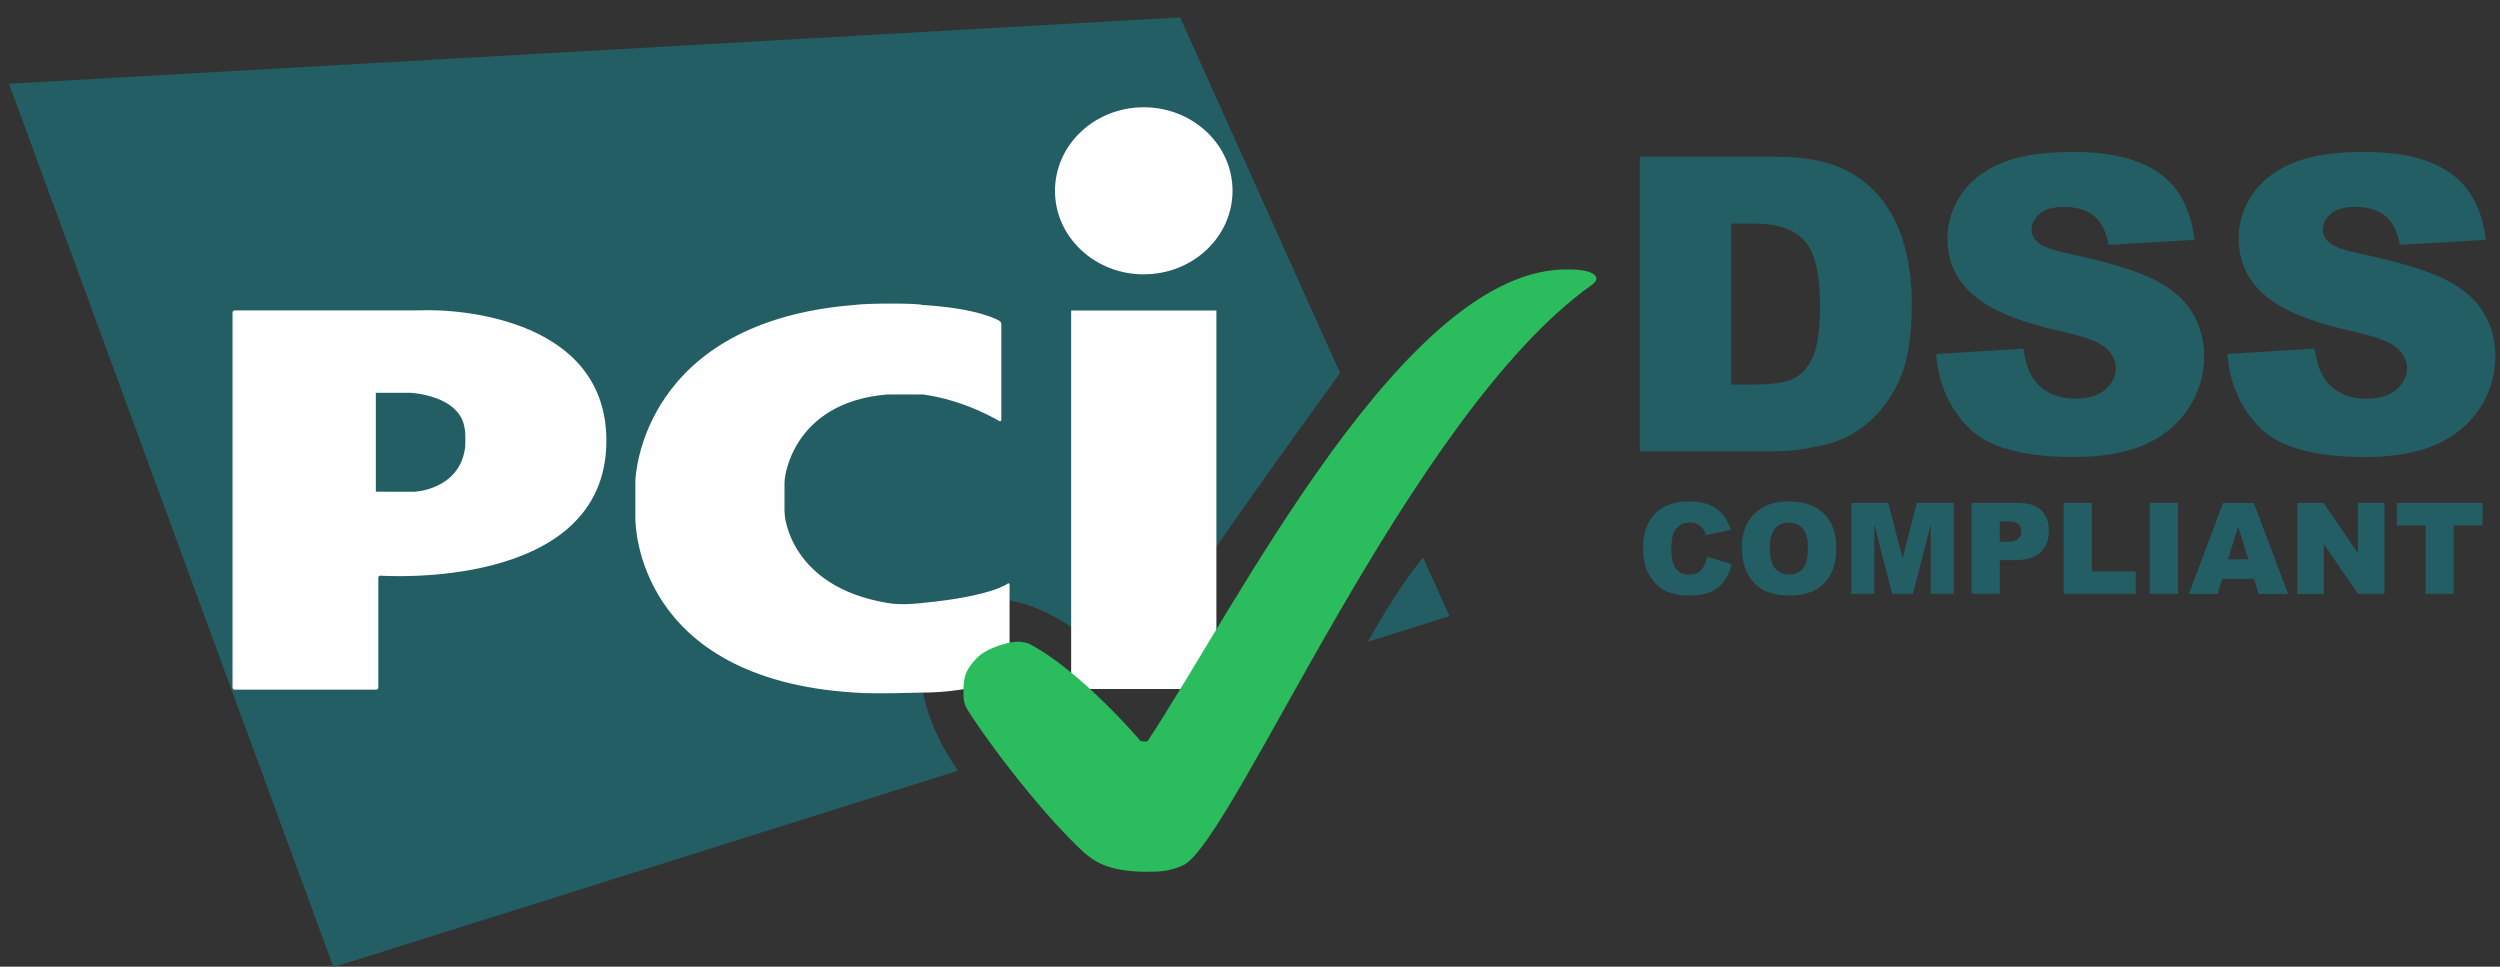 <svg width="150" height="58" viewBox="0 0 150 58" fill="none" xmlns="http://www.w3.org/2000/svg">
<rect x="0" y="0" width="150" height="58" fill="#333333" stroke="none"/>
<g clip-path="url(#clip0_8670_36044)">
<path fill-rule="evenodd" clip-rule="evenodd" d="M102.422 33.405L103.903 33.852C103.803 34.266 103.647 34.612 103.434 34.89C103.222 35.169 102.956 35.38 102.636 35.523C102.32 35.662 101.918 35.732 101.428 35.732C100.833 35.732 100.347 35.647 99.969 35.478C99.594 35.303 99.269 34.999 98.995 34.565C98.722 34.13 98.585 33.574 98.585 32.896C98.585 31.993 98.825 31.299 99.305 30.815C99.788 30.329 100.47 30.085 101.349 30.085C102.037 30.085 102.579 30.225 102.972 30.505C103.368 30.784 103.662 31.21 103.854 31.784L102.361 32.114C102.311 31.947 102.256 31.826 102.198 31.751C102.104 31.621 101.989 31.522 101.853 31.455C101.716 31.385 101.563 31.35 101.393 31.35C101.011 31.35 100.717 31.504 100.513 31.811C100.359 32.04 100.281 32.399 100.281 32.888C100.281 33.494 100.374 33.91 100.559 34.134C100.744 34.359 101.004 34.471 101.337 34.471C101.661 34.471 101.905 34.381 102.069 34.202C102.236 34.022 102.357 33.76 102.432 33.416L102.422 33.405ZM104.508 32.91C104.508 32.019 104.756 31.325 105.254 30.829C105.751 30.333 106.443 30.084 107.331 30.084C108.242 30.084 108.944 30.329 109.437 30.818C109.931 31.304 110.177 31.987 110.177 32.867C110.177 33.505 110.069 34.028 109.853 34.437C109.64 34.844 109.33 35.162 108.923 35.391C108.518 35.617 108.013 35.73 107.408 35.73C106.793 35.73 106.283 35.633 105.878 35.438C105.478 35.244 105.151 34.933 104.899 34.507C104.649 34.083 104.524 33.552 104.524 32.913L104.508 32.91ZM106.197 32.917C106.197 33.468 106.299 33.864 106.503 34.105C106.708 34.345 106.987 34.466 107.339 34.466C107.702 34.466 107.983 34.347 108.183 34.109C108.381 33.872 108.479 33.449 108.479 32.84C108.479 32.326 108.374 31.951 108.164 31.716C107.957 31.477 107.676 31.357 107.321 31.357C106.978 31.357 106.704 31.477 106.499 31.716C106.292 31.953 106.188 32.351 106.188 32.91L106.197 32.917ZM111.073 30.177H113.296L114.155 33.498L115.009 30.177H117.225V35.634H115.845V31.473L114.776 35.634H113.528L112.463 31.473V35.634H111.075V30.177L111.073 30.177ZM118.291 30.177H121.101C121.713 30.177 122.17 30.322 122.474 30.613C122.78 30.903 122.933 31.315 122.933 31.851C122.933 32.401 122.766 32.831 122.433 33.14C122.102 33.45 121.596 33.604 120.915 33.604H119.989V35.63H118.292V30.171L118.291 30.177ZM119.989 32.504H120.403C120.729 32.504 120.958 32.448 121.089 32.336C121.221 32.222 121.287 32.077 121.287 31.901C121.287 31.73 121.23 31.584 121.116 31.465C121.001 31.346 120.786 31.286 120.471 31.286H119.988V32.502L119.989 32.504ZM123.821 30.177H125.508V34.291H128.144V35.634H123.817V30.177L123.821 30.177ZM128.988 30.177H130.679V35.634H128.984V30.177L128.988 30.177ZM135.254 34.734H133.327L133.061 35.635H131.332L133.387 30.179H135.228L137.283 35.639H135.517L135.247 34.74L135.254 34.734ZM134.898 33.554L134.291 31.592L133.687 33.554H134.891H134.898ZM137.838 30.177H139.417L141.476 33.196V30.177H143.069V35.634H141.476L139.428 32.638V35.635H137.838V30.177V30.177ZM143.812 30.177H148.949V31.525H147.224V35.634H145.537V31.526H143.812V30.178V30.177Z" fill="#225E63"/>
<path fill-rule="evenodd" clip-rule="evenodd" d="M82.074 38.508L86.969 36.968L85.384 33.445C84.205 34.893 83.044 36.772 82.073 38.504L82.074 38.508ZM80.406 22.38L70.808 1.042L0.539 5.023L20.006 58.028L57.48 46.241C55.102 42.823 54.225 38.759 56.977 36.772C60.064 34.55 64.702 37.12 67.684 40.776C70.545 35.979 78.57 24.907 80.407 22.381L80.406 22.38Z" fill="#225E63"/>
<path fill-rule="evenodd" clip-rule="evenodd" d="M68.627 16.459C71.568 16.459 73.952 14.215 73.952 11.447C73.952 8.679 71.565 6.436 68.625 6.436C65.683 6.436 63.299 8.68 63.299 11.449C63.299 14.218 65.683 16.462 68.626 16.462L68.627 16.459ZM64.269 18.633H72.984V41.34H64.269V18.634V18.633ZM59.966 25.26C60.026 25.297 60.079 25.267 60.079 25.195V19.443C60.079 19.37 60.026 19.282 59.962 19.248C59.962 19.248 58.819 18.504 55.331 18.297C55.144 18.194 52.106 18.179 51.266 18.297C38.591 19.311 38.122 28.461 38.122 28.88V31.1C38.122 31.372 38.122 40.727 51.266 41.555C52.549 41.652 55.065 41.555 55.331 41.555C58.357 41.555 60.454 40.645 60.454 40.645C60.517 40.616 60.574 40.536 60.574 40.464V35.079C60.574 35.006 60.525 34.98 60.461 35.017C60.461 35.017 59.52 35.773 55.384 36.174C54.21 36.305 53.655 36.245 53.231 36.174C47.366 35.19 47.085 30.901 47.085 30.901C47.077 30.83 47.07 30.714 47.07 30.643V29.008C47.07 28.937 47.077 28.821 47.085 28.75C47.085 28.75 47.479 24.154 53.227 23.668H55.376C57.915 24.009 59.951 25.262 59.951 25.262L59.966 25.26ZM13.95 41.25C13.95 41.322 14.008 41.38 14.08 41.38H22.57C22.642 41.38 22.7 41.322 22.7 41.252V34.661C22.7 34.592 22.758 34.536 22.831 34.539C22.831 34.539 36.383 35.517 36.383 26.439C36.383 19.276 27.88 18.491 25.081 18.622C25.025 18.626 14.082 18.622 14.082 18.622C14.011 18.622 13.951 18.684 13.951 18.754V41.251L13.95 41.25ZM22.55 29.504V23.567H24.627C24.627 23.567 27.649 23.703 27.886 25.754C27.942 25.915 27.927 26.918 27.886 26.974C27.499 29.387 24.874 29.505 24.874 29.505L22.557 29.501L22.55 29.504Z" fill="#FEFEFE"/>
<path fill-rule="evenodd" clip-rule="evenodd" d="M68.866 52.303C69.574 52.303 70.116 52.303 71.012 51.907C74.107 50.283 84.522 24.902 95.507 17.095C95.571 17.044 95.662 16.972 95.715 16.897C95.785 16.794 95.788 16.689 95.788 16.689C95.788 16.689 95.788 16.169 94.159 16.169C84.379 15.904 74.209 36.361 68.865 44.455C68.798 44.544 68.43 44.455 68.43 44.455C68.43 44.455 64.849 40.237 61.736 38.621C61.673 38.587 61.316 38.479 60.949 38.505C60.705 38.505 59.258 38.793 58.583 39.508C57.788 40.346 57.803 40.817 57.81 41.839C57.814 41.921 57.867 42.262 57.964 42.434C58.725 43.762 62.202 48.529 65.048 51.16C65.49 51.474 66.162 52.309 68.869 52.309L68.866 52.303Z" fill="#2BBC5D"/>
<path fill-rule="evenodd" clip-rule="evenodd" d="M98.395 9.402H106.533C108.138 9.402 109.432 9.619 110.415 10.053C111.407 10.488 112.225 11.111 112.87 11.924C113.515 12.735 113.982 13.679 114.272 14.758C114.562 15.835 114.707 16.977 114.707 18.182C114.707 20.07 114.49 21.538 114.055 22.586C113.628 23.624 113.031 24.497 112.265 25.205C111.5 25.904 110.677 26.369 109.799 26.601C108.597 26.92 107.509 27.08 106.533 27.08H98.396V9.396L98.395 9.402ZM103.874 13.408V23.073H105.213C106.358 23.073 107.172 22.948 107.656 22.699C108.139 22.442 108.518 22 108.791 21.374C109.064 20.738 109.2 19.713 109.2 18.298C109.2 16.425 108.893 15.143 108.279 14.452C107.666 13.761 106.65 13.415 105.231 13.415H103.865L103.874 13.408ZM116.197 21.239L121.406 20.914C121.518 21.76 121.747 22.403 122.092 22.845C122.655 23.561 123.461 23.919 124.511 23.919C125.293 23.919 125.893 23.738 126.311 23.376C126.736 23.007 126.948 22.58 126.948 22.096C126.948 21.64 126.746 21.231 126.341 20.869C125.936 20.507 125.001 20.167 123.536 19.848C121.133 19.309 119.42 18.593 118.395 17.7C117.362 16.809 116.846 15.671 116.846 14.287C116.846 13.379 117.108 12.523 117.633 11.72C118.163 10.909 118.957 10.274 120.015 9.815C121.08 9.349 122.535 9.116 124.38 9.116C126.642 9.116 128.366 9.539 129.551 10.384C130.741 11.222 131.45 12.558 131.677 14.392L126.513 14.695C126.376 13.899 126.085 13.32 125.64 12.959C125.202 12.597 124.597 12.416 123.825 12.416C123.187 12.416 122.707 12.553 122.385 12.828C122.06 13.095 121.897 13.42 121.897 13.804C121.897 14.086 122.03 14.339 122.295 14.564C122.552 14.798 123.165 15.017 124.132 15.219C126.527 15.735 128.24 16.259 129.271 16.79C130.311 17.314 131.065 17.967 131.532 18.747C132.01 19.528 132.249 20.401 132.249 21.367C132.249 22.502 131.934 23.548 131.304 24.506C130.674 25.464 129.795 26.192 128.667 26.69C127.542 27.177 126.122 27.42 124.406 27.42C121.391 27.42 119.302 26.841 118.14 25.684C116.978 24.526 116.32 23.055 116.168 21.268L116.197 21.239ZM133.668 21.239L138.877 20.914C138.99 21.76 139.218 22.403 139.563 22.845C140.126 23.561 140.932 23.919 141.982 23.919C142.765 23.919 143.365 23.738 143.782 23.376C144.21 23.007 144.423 22.58 144.423 22.096C144.423 21.64 144.221 21.231 143.816 20.869C143.411 20.507 142.476 20.167 141.011 19.848C138.608 19.309 136.895 18.593 135.87 17.7C134.837 16.809 134.321 15.671 134.321 14.287C134.321 13.379 134.582 12.523 135.105 11.72C135.637 10.909 136.431 10.274 137.486 9.815C138.548 9.349 140.003 9.116 141.851 9.116C144.113 9.116 145.837 9.539 147.022 10.384C148.215 11.222 148.923 12.558 149.148 14.392L143.988 14.691C143.848 13.895 143.557 13.317 143.115 12.955C142.68 12.593 142.075 12.412 141.3 12.412C140.662 12.412 140.182 12.55 139.86 12.824C139.535 13.091 139.372 13.418 139.372 13.804C139.372 14.086 139.505 14.339 139.77 14.564C140.027 14.798 140.64 15.017 141.607 15.219C144.002 15.733 145.716 16.255 146.748 16.787C147.786 17.311 148.54 17.963 149.01 18.744C149.485 19.524 149.722 20.398 149.722 21.363C149.722 22.498 149.408 23.545 148.781 24.503C148.151 25.46 147.271 26.189 146.141 26.688C145.016 27.177 143.596 27.421 141.881 27.421C138.866 27.421 136.777 26.841 135.615 25.681C134.455 24.524 133.797 23.052 133.642 21.266L133.668 21.239Z" fill="#225E63"/>
</g>
<defs>
<clipPath id="clip0_8670_36044">
<rect width="150" height="58" fill="white"/>
</clipPath>
</defs>
</svg>
